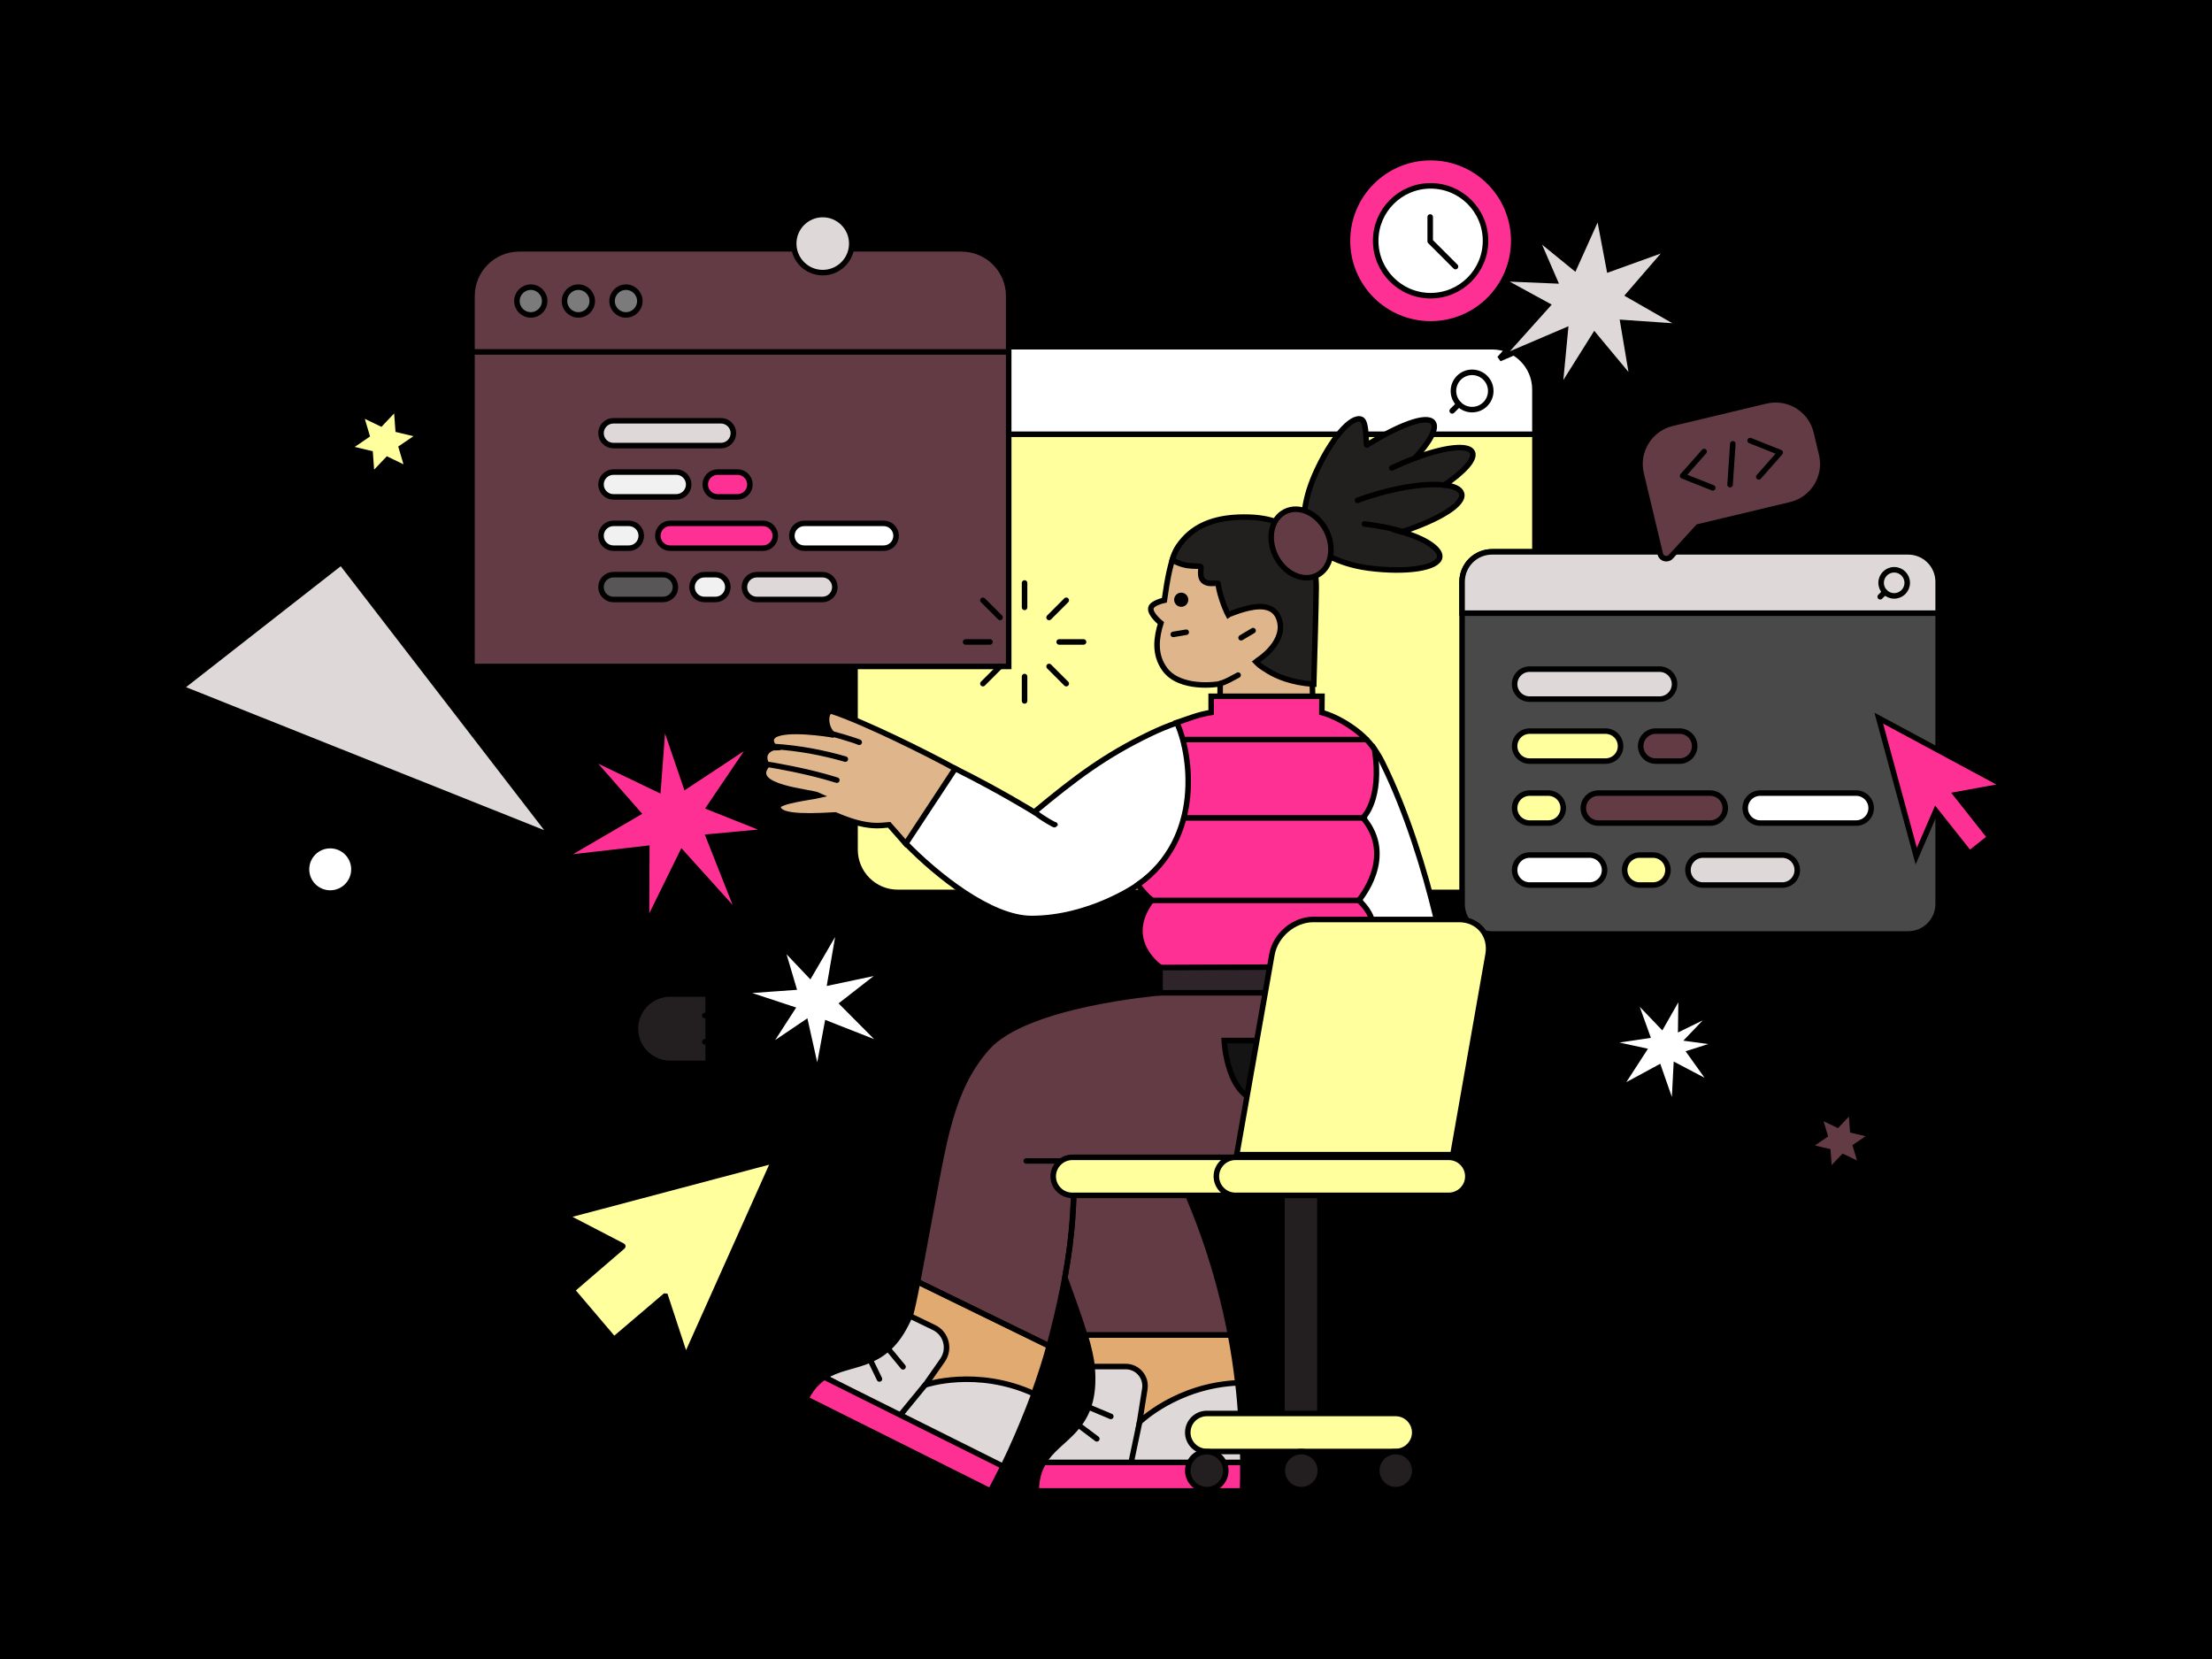 <?xml version="1.0" encoding="UTF-8"?>
<svg version="1.1" viewBox="0 0 1600 1200" xmlns="http://www.w3.org/2000/svg">
<rect width="1600" height="1200" fill="#0000"/>
<g stroke="#000" stroke-width="4">
<path d="m650.82 260.29 427.49 1.79c17.07 0 15.76 3.31 15.76 20.38l16.18 31.66v300.48c0 17.07-13.84 30.91-30.91 30.91h-429.96c-17.07 0-30.91-13.84-30.91-30.91v-300.48l14.8-28.5c0-17.07 0.48-25.33 17.55-25.33z" fill="#ffff9e"/>
<path d="m649.38 250.79h429.96c17.07 0 30.91 13.84 30.91 30.91v32.42h-491.78v-32.42c0-17.07 13.84-30.91 30.91-30.91z" fill="#fff"/>
<path d="m1064.8 296.29c7.46 0 13.5-6.04 13.5-13.49s-6.04-13.49-13.5-13.49c-7.44 0-13.49 6.04-13.49 13.49s6.05 13.49 13.49 13.49z" fill="none" stroke-linecap="round" stroke-linejoin="round"/>
<path d="m1050.4 297.19 4.88-4.89" fill="none" stroke-linecap="round" stroke-linejoin="round"/>
</g>
<g stroke="#000" stroke-width="4">
<path d="m375.53 179.99h319.96c18.83 0 34.13 15.29 34.13 34.13v267.95h-388.22v-267.95c0-18.84 15.29-34.13 34.13-34.13z" fill="#633b45"/>
<path d="m383.94 227.79c5.54 0 10.04-4.5 10.04-10.04 0-5.55-4.5-10.04-10.04-10.04-5.55 0-10.04 4.49-10.04 10.04 0 5.54 4.49 10.04 10.04 10.04z" fill="#7b7b7b"/>
<path d="m418.35 227.79c5.55 0 10.04-4.5 10.04-10.04 0-5.55-4.49-10.04-10.04-10.04-5.54 0-10.03 4.49-10.03 10.04 0 5.54 4.49 10.04 10.03 10.04z" fill="#7b7b7b"/>
<path d="m452.77 227.79c5.54 0 10.04-4.5 10.04-10.04 0-5.55-4.5-10.04-10.04-10.04-5.55 0-10.04 4.49-10.04 10.04 0 5.54 4.49 10.04 10.04 10.04z" fill="#7b7b7b"/>
<path d="m340.44 254.55h389.08" fill="none" stroke-linecap="round" stroke-linejoin="round"/>
</g>
<g stroke="#000" stroke-width="4">
<path d="m443.7 304.36h77.8c4.94 0 8.97 4.03 8.97 8.97 0 4.95-4.03 8.98-8.97 8.98h-77.8c-4.95 0-8.98-4.03-8.98-8.98 0-4.94 4.03-8.97 8.98-8.97z" fill="#ded8d9"/>
<path d="m443.7 341.46h45.48c4.95 0 8.98 4.03 8.98 8.98 0 4.94-4.03 8.97-8.98 8.97h-45.48c-4.95 0-8.98-4.03-8.98-8.97 0-4.95 4.03-8.98 8.98-8.98z" fill="#f1f1f1"/>
<path d="m519.1 341.46h14.37c4.94 0 8.97 4.03 8.97 8.98 0 4.94-4.03 8.97-8.97 8.97h-14.37c-4.94 0-8.97-4.03-8.97-8.97 0-4.95 4.03-8.98 8.97-8.98z" fill="#ff3094"/>
<path d="m443.7 378.56h11.17c4.95 0 8.98 4.03 8.98 8.98s-4.03 8.98-8.98 8.98h-11.17c-4.95 0-8.98-4.03-8.98-8.98s4.03-8.98 8.98-8.98z" fill="#f1f1f1"/>
<path d="m484.79 378.56h67.03c4.95 0 8.98 4.03 8.98 8.98s-4.03 8.98-8.98 8.98h-67.03c-4.94 0-8.97-4.03-8.97-8.98s4.03-8.98 8.97-8.98z" fill="#ff3094"/>
<path d="m581.74 378.56h57.45c4.95 0 8.98 4.03 8.98 8.98s-4.03 8.98-8.98 8.98h-57.45c-4.95 0-8.98-4.03-8.98-8.98s4.03-8.98 8.98-8.98z" fill="#fff"/>
<path d="m443.7 415.67h35.91c4.94 0 8.97 4.03 8.97 8.97 0 4.95-4.03 8.98-8.97 8.98h-35.91c-4.95 0-8.98-4.03-8.98-8.98 0-4.94 4.03-8.97 8.98-8.97z" fill="#585657"/>
<path d="m509.53 415.67h7.98c4.95 0 8.97 4.03 8.97 8.97 0 4.95-4.02 8.98-8.97 8.98h-7.98c-4.95 0-8.98-4.03-8.98-8.98 0-4.94 4.03-8.97 8.98-8.97z" fill="#f1f1f1"/>
<path d="m547.43 415.67h47.48c4.94 0 8.97 4.03 8.97 8.97 0 4.95-4.03 8.98-8.97 8.98h-47.48c-4.95 0-8.98-4.03-8.98-8.98 0-4.94 4.03-8.97 8.98-8.97z" fill="#ded8d9"/>
</g>
<g stroke="#000" stroke-width="4">
<path d="m1079.2 399.16h301.07c2.85 0 5.66 0.56 8.29 1.65 2.62 1.09 5.01 2.68 7.02 4.69s3.6 4.4 4.69 7.02c1.09 2.63 1.65 5.44 1.65 8.29v233.11c0 2.84-0.56 5.65-1.65 8.28s-2.68 5.01-4.69 7.02-4.4 3.6-7.02 4.69c-2.63 1.09-5.44 1.65-8.29 1.65h-301.07c-2.84 0-5.66-0.56-8.28-1.65-2.63-1.09-5.02-2.68-7.03-4.69s-3.6-4.39-4.69-7.02c-1.08-2.63-1.64-5.44-1.64-8.28v-233.11c0-2.85 0.56-5.66 1.64-8.29 1.09-2.62 2.68-5.01 4.69-7.02s4.4-3.6 7.03-4.69c2.62-1.09 5.44-1.65 8.28-1.65z" fill="#494949"/>
<path d="m1106.4 484h94c2.87 0 5.63 1.15 7.66 3.18 2.03 2.04 3.18 4.79 3.18 7.67 0 2.87-1.15 5.63-3.18 7.66s-4.79 3.18-7.66 3.18h-94c-2.87 0-5.63-1.15-7.66-3.18-2.04-2.03-3.18-4.79-3.18-7.66 0-2.88 1.14-5.63 3.18-7.67 2.03-2.03 4.79-3.18 7.66-3.18z" fill="#ded8d9"/>
<path d="m1106.4 528.83h54.95c2.88 0 5.63 1.15 7.67 3.18 2.03 2.03 3.17 4.79 3.18 7.67-0.01 2.87-1.15 5.63-3.18 7.66-2.04 2.03-4.79 3.18-7.67 3.18h-54.95c-2.87 0-5.63-1.15-7.66-3.18-2.04-2.03-3.18-4.79-3.18-7.66 0-2.88 1.14-5.64 3.18-7.67 2.03-2.03 4.79-3.18 7.66-3.18z" fill="#ffff9e"/>
<path d="m1197.6 528.83h17.35c2.87 0 5.63 1.15 7.66 3.18 2.04 2.03 3.18 4.79 3.18 7.67 0 2.87-1.14 5.63-3.18 7.66-2.03 2.03-4.79 3.18-7.66 3.18h-17.35c-2.88 0-5.64-1.15-7.67-3.18s-3.18-4.79-3.18-7.66c0-2.88 1.15-5.64 3.18-7.67s4.79-3.18 7.67-3.18z" fill="#633b45"/>
<path d="m1106.4 573.66h13.5c2.87 0 5.63 1.15 7.66 3.18 2.04 2.03 3.18 4.79 3.18 7.66 0 2.88-1.14 5.64-3.18 7.67-2.03 2.03-4.79 3.18-7.66 3.18h-13.5c-2.87 0-5.63-1.15-7.66-3.18-2.04-2.03-3.18-4.79-3.18-7.67 0-2.87 1.14-5.63 3.18-7.66 2.03-2.03 4.79-3.18 7.66-3.18z" fill="#ffff9e"/>
<path d="m1156.1 573.66h80.98c2.88 0 5.63 1.15 7.67 3.18 2.03 2.03 3.17 4.79 3.18 7.66-0.01 2.88-1.15 5.64-3.18 7.67-2.04 2.03-4.79 3.18-7.67 3.18h-80.98c-2.87 0-5.63-1.15-7.66-3.18-2.04-2.03-3.18-4.79-3.19-7.67 0.01-2.87 1.15-5.63 3.19-7.66 2.03-2.03 4.79-3.18 7.66-3.18z" fill="#633b45"/>
<path d="m1273.2 573.66h69.42c2.87 0 5.63 1.15 7.66 3.18s3.18 4.79 3.18 7.66c0 2.88-1.15 5.64-3.18 7.67s-4.79 3.18-7.66 3.18h-69.42c-2.87 0-5.63-1.15-7.66-3.18s-3.18-4.79-3.18-7.67c0-2.87 1.15-5.63 3.18-7.66s4.79-3.18 7.66-3.18z" fill="#fff"/>
<path d="m1106.4 618.49h43.38c2.88 0 5.64 1.15 7.67 3.18s3.18 4.79 3.18 7.66c0 2.88-1.15 5.63-3.18 7.67-2.03 2.03-4.79 3.17-7.67 3.18h-43.38c-2.87-0.01-5.63-1.15-7.66-3.18-2.04-2.04-3.18-4.79-3.18-7.67 0-2.87 1.14-5.63 3.18-7.66 2.03-2.03 4.79-3.18 7.66-3.18z" fill="#fff"/>
<path d="m1186 618.49h9.64c2.87 0 5.63 1.15 7.66 3.18s3.18 4.79 3.18 7.66c0 2.88-1.15 5.63-3.18 7.67-2.03 2.03-4.79 3.17-7.66 3.18h-9.64c-2.88-0.01-5.63-1.15-7.67-3.18-2.03-2.04-3.17-4.79-3.18-7.67 0.01-2.87 1.15-5.63 3.18-7.66 2.04-2.03 4.79-3.18 7.67-3.18z" fill="#ffff9e"/>
<path d="m1231.8 618.49h57.36c2.88 0 5.63 1.15 7.67 3.18 2.03 2.03 3.17 4.79 3.18 7.66-0.01 2.88-1.15 5.63-3.18 7.67-2.04 2.03-4.79 3.17-7.67 3.18h-57.36c-2.88-0.01-5.63-1.15-7.66-3.18-2.04-2.04-3.18-4.79-3.19-7.67 0.01-2.87 1.15-5.63 3.19-7.66 2.03-2.03 4.78-3.18 7.66-3.18z" fill="#ded8d9"/>
<path d="m1079.2 399.16h301.07c2.85 0 5.66 0.56 8.29 1.65 2.62 1.09 5.01 2.68 7.02 4.69s3.6 4.4 4.69 7.02c1.09 2.63 1.65 5.44 1.65 8.29v22.7h-344.36v-22.7c0-2.85 0.56-5.66 1.64-8.29 1.09-2.62 2.68-5.01 4.69-7.02s4.4-3.6 7.03-4.69c2.62-1.09 5.44-1.65 8.28-1.65z" fill="#ded8d9"/>
<path d="m1370.1 431.03c5.22 0 9.45-4.23 9.45-9.45s-4.23-9.45-9.45-9.45c-5.21 0-9.44 4.23-9.44 9.45s4.23 9.45 9.44 9.45z" fill="none" stroke-linecap="round" stroke-linejoin="round"/>
<path d="m1360 431.65 3.42-3.42" fill="none" stroke-linecap="round" stroke-linejoin="round"/>
</g>
<path d="m461.45 588.16-56.23 32.8 62.62-7.24-0.24 55.62 25.74-52.34 42.54 47.17-23.25-58.79 44.06-4.08-43.63-17.4 32.37-47.83-49.29 32.55-16.37-47.95-3.78 50.27-51.24-24.59 36.7 41.81z" fill="#ff3094" stroke="#000" stroke-width="4"/>
<path d="m1132.2 239.15-4.18 43.94 25.36-40.41 27.73 33.34-7.16-42.68 44.25 3.05-40.21-23.05 29.76-34.42-43.72 15.78-7.66-40.35-17.59 39.06-28.44-23.16 14.2 32.82-41.04-1.72 35.73 19.52-34.63 38.61 47.6-20.33z" fill="#ded8d9" stroke="#000" stroke-width="4"/>
<path d="m1202 742 14.09-24.73-0.36 26.36 25.12-12.31-19.09 19.97 22.99 3.09-22.28 7.1 17.03 23.8-27.03-14.22-1.7 32.67-10.97-31.4-29.37 15.9 18.34-28.31-28.49-6.18 31.15-4.64-10.43-29.06 21 21.96z" fill="#fff" stroke="#000" stroke-width="4"/>
<path d="m238.85 645.97c9.48 0 17.17-7.68 17.17-17.16s-7.69-17.16-17.17-17.16c-9.47 0-17.16 7.68-17.16 17.16s7.69 17.16 17.16 17.16z" fill="#fff" stroke="#000" stroke-width="4"/>
<path d="m598.38 740.44 42.04 16.54-30.84-31.01 30.44-23.72-39.58 8.38 7.47-43.47-22.11 37.96-21.14-22.29 9.25 31.31-40.03 2.87 38.94 12.86-19.13 29.58 29.01-19.58 8.61 38.53 7.07-37.96z" fill="#fff" stroke="#000" stroke-width="4"/>
<path d="m287.96 310.8 16.01 3.81-13.59 9.21 4.67 15.78-14.81-7.14-11.29 11.92-1.2-16.41-16.02-3.8 13.6-9.28-4.67-15.72 14.8 7.14 11.29-11.92 1.21 16.41z" fill="#ffff9e" stroke="#000" stroke-width="4"/>
<path d="m1340.1 817.58 14.22 3.37-12.07 8.19 4.14 14.01-13.14-6.34-10.03 10.59-1.07-14.58-14.23-3.38 12.08-8.23-4.15-13.97 13.15 6.35 10.03-10.59 1.07 14.58z" fill="#633b45" stroke="#000" stroke-width="4"/>
<g fill="none" stroke="#000" stroke-linecap="round" stroke-linejoin="round" stroke-width="4">
<path d="m298.95 818.6v50.51"/>
<path d="m324.21 843.85h-50.52"/>
</g>
<g fill="none" stroke="#000" stroke-linecap="round" stroke-linejoin="round" stroke-width="4">
<path d="m1333.1 241.55v39.82"/>
<path d="m1353 261.46h-39.82"/>
</g>
<path d="m595.11 197.2c11.61 0 21.01-9.4 21.01-21.01 0-11.6-9.4-21.01-21.01-21.01s-21.01 9.41-21.01 21.01c0 11.61 9.4 21.01 21.01 21.01z" fill="#ded8d9" stroke="#000" stroke-width="4"/>
<path d="m1117.6 938.66-46.06 34.4 17.49-53.97-53.91-6.77 49.09-26.63-26.2-52.68 53.69 29 20.8-44.04 14.25 51.38 54.84-19.79-39.87 47.79 48.22 32.75-57.86 0.21 0.79 55.71-35.27-47.36z" fill="none" stroke="#000" stroke-linecap="round" stroke-linejoin="round" stroke-width="4"/>
<g stroke="#000" stroke-width="4">
<path d="m141.23 725.03c25.96-14.71 54.6-37.64 76.14-14.71 12.98 13.84 13.84 45.86 50.18 38.07s83.93-54.51 124.59-48.45c44.82 6.66 36.34 92.57-0.86 112.47-40.24 21.55-47.59-62.29 67.48-68.35" fill="none" stroke-linecap="round" stroke-linejoin="round"/>
<path d="m484.72 718.98h27.68v50.18h-27.68c-13.85 0-25.09-11.24-25.09-25.09 0-13.84 11.24-25.09 25.09-25.09z" fill="#231f20"/>
<path d="m509.81 734.55h21.63" fill="none" stroke-linecap="round" stroke-linejoin="round"/>
<path d="m509.81 753.59h21.63" fill="none" stroke-linecap="round" stroke-linejoin="round"/>
<path d="m512.4 715.52v57.1" fill="none" stroke-linecap="round" stroke-linejoin="round"/>
</g>
<g fill="none" stroke="#000" stroke-linecap="round" stroke-linejoin="round" stroke-width="4">
<path d="m741.1 421.69v17.63"/>
<path d="M741.1 489.37V507"/>
<path d="m783.76 464.34h-17.63"/>
<path d="m716.08 464.34h-17.63"/>
<path d="m710.96 434.2 12.42 12.42"/>
<path d="m758.83 482.07 12.42 12.42"/>
<path d="m771.25 434.2-12.42 12.42"/>
<path d="m723.38 482.07-12.42 12.42"/>
</g>
<path d="m496.13 981.76 63.61-142.04c0.01-0.18 0.02-0.37-0.17-0.19l-150.47 39.9c-0.19-0.01-0.2 0.18-0.03 0.37l41.34 21.48c0.19 0.01 0.17 0.2-0.02 0.37l-36.56 31.44-0.01 0.18 30.21 35.55 0.18 0.02 36.73-31.25c0.19 0.02 0.19 0.02 0.37 0.03l14.46 43.94c-0.01 0.18 0.36 0.2 0.36 0.2z" fill="#ffff9e" stroke="#000" stroke-width="4"/>
<g stroke-width="4">
<path d="m130.6 519.11 116.22-90.88 152.85 198.29-269.07-107.41z" fill="#ded8d900" opacity="0" stroke="#ffffff00"/>
<path d="m130.6 497.62 116.22-90.87 152.85 198.29-269.07-107.42z" fill="#ded8d9" stroke="#000"/>
</g>
<path d="m1450 568.42-91.04-48.97 27.1 99.8 14.16-32.72 24.43 30.79 14.75-11.65-24.44-30.91 35.04-6.34z" fill="#ff3094" stroke="#000" stroke-width="4"/>
<g stroke-width="4">
<path d="m1221.6 410.65 19.71-21.57 66.91-15.98c7.81-1.86 14.57-6.75 18.78-13.59s5.54-15.08 3.68-22.89l-3.87-16.22c-0.92-3.87-2.6-7.53-4.93-10.75-2.34-3.22-5.29-5.96-8.68-8.04-3.4-2.08-7.17-3.47-11.1-4.09s-7.95-0.46-11.82 0.48l-67.75 16.18c-7.81 1.86-14.57 6.75-18.78 13.59-4.22 6.84-5.54 15.08-3.68 22.9l13.86 58.04c0.13 0.57 0.38 1.11 0.72 1.59 0.34 0.47 0.78 0.87 1.28 1.18 0.5 0.3 1.06 0.5 1.64 0.59 0.58 0.08 1.17 0.05 1.74-0.1 0.89-0.18 1.69-0.65 2.29-1.32z" fill="#633b4500" opacity="0" stroke="#ffffff00"/>
<path d="m1208.6 402.66 19.7-21.57 66.92-15.98c7.81-1.86 14.57-6.75 18.78-13.59s5.53-15.08 3.68-22.89l-3.87-16.22c-0.92-3.87-2.6-7.53-4.93-10.75-2.34-3.22-5.29-5.95-8.68-8.04-3.4-2.08-7.17-3.47-11.1-4.09s-7.95-0.46-11.82 0.48l-67.75 16.18c-7.82 1.86-14.57 6.75-18.79 13.59-4.21 6.84-5.53 15.08-3.67 22.9l13.86 58.04c0.13 0.57 0.37 1.11 0.72 1.59 0.34 0.47 0.78 0.87 1.28 1.18 0.5 0.3 1.06 0.5 1.64 0.59 0.58 0.08 1.17 0.05 1.74-0.1 0.89-0.18 1.69-0.65 2.29-1.32z" fill="#633b45" stroke="#000"/>
<path d="m1265.9 318.68 21.77 8.67-15.5 17.57" fill="none" stroke="#000" stroke-linecap="round" stroke-linejoin="round"/>
<path d="m1238.9 352.87-21.82-8.66 15.55-17.58" fill="none" stroke="#000" stroke-linecap="round" stroke-linejoin="round"/>
<path d="m1253.4 321.01-1.99 29.54" fill="none" stroke="#000" stroke-linecap="round" stroke-linejoin="round"/>
</g>
<g stroke-width="4">
<path d="m1034.8 245.52c33.2 0 60.13-26.93 60.13-60.14s-26.93-60.13-60.13-60.13c-33.21 0-60.14 26.92-60.14 60.13s26.93 60.14 60.14 60.14z" fill="#ffffff00" opacity="0" stroke="#ffffff00"/>
<path d="m1034.8 234.29c33.2 0 60.13-26.92 60.13-60.13s-26.93-60.14-60.13-60.14c-33.21 0-60.14 26.93-60.14 60.14s26.93 60.13 60.14 60.13z" fill="#ff3094" stroke="#000"/>
<path d="m1034.8 213.88c21.94 0 39.72-17.78 39.72-39.72s-17.78-39.73-39.72-39.73c-21.95 0-39.73 17.79-39.73 39.73s17.78 39.72 39.73 39.72z" fill="#fff" stroke="#000"/>
<path d="m1034.5 156.95v17.57l18.3 18.3" fill="none" stroke="#000" stroke-linecap="round" stroke-linejoin="round"/>
</g>
<g stroke-width="4">
<path d="m1038.4 662.33c-7.9-32.48-20.39-74.03-38.24-110.31-1.66-3.42-3.61-6.73-5.75-9.86l-15.41 48.28-4.1 53.65 6.05 55.59-3.51 26.92h12.77c24.87 0.1 57.74-17.94 48.19-64.27z" fill="#fff" stroke="#000"/>
<path d="m903.08 386.21c-25.66-0.98-41.26-5.07-51.01 9.65-5.37 8.39-7.71 23.51-9.86 38.33 0 0-9.07 1.86-9.75 5.66-0.78 4.49 7.22 10.83 7.22 10.83-3.22 10.43-4.98 22.43 2.63 33.16 11.02 15.41 38.53 11.22 40.28 10.73l-0.09 17.07 67.2 2.04s-1.86-72.56-1.76-88.75c0-32.19-15.31-37.65-44.86-38.72z" fill="#dfb68b" stroke="#000"/>
<path d="m882.59 494.47-0.09 13.07 16.09-20.29c-8.97 5.66-16 7.22-16 7.22z" fill="#dfb68b00" opacity="0" stroke="#ffffff00"/>
<path d="m949.79 494.86c-15.7-1.07-26.33-5.75-32.38-9.46-6.63-4-7.4-5.12-8.93-6.7l1.46-1.15 0.31-0.2c0.6-0.43 21.31-13.8 14.58-30.57-1.86-4.49-5.27-7.03-10.44-7.81-0.98-0.09-1.95-0.19-3.02-0.19-9.85 0-22.73 5.85-22.83 5.95l-0.09 0.1-0.06 0.04c-0.14-0.24-5.8-11.65-7.38-22.88-0.07-0.28-2.42 0.01-4.56 0.01-0.78 0-1.37 0-1.95-0.09-2.44-0.39-4.1-1.37-5.07-3.03-1.76-3.22-0.39-7.7-0.81-8.83-0.17-0.53-1.44-0.53-2.61-0.53-2.63 0-5.07-0.2-7.21-0.49-6.05-0.97-10.93-4-10.93-4 1.17-3.9 2.73-7.12 4.29-9.56 9.56-14.53 25.26-21.45 47.7-21.45 1.46 0 3.02 0 4.58 0.09 15.02 0.59 26.73 5.17 34.92 13.66 8.39 8.78 12.68 21.16 12.68 37.06-0.1 11.22-1.08 48.57-1.76 69.84v0.19h-0.49z" fill="#221f1f" stroke="#000"/>
<path d="m691.04 556.01c-20.39-11.21-65.35-33.55-88.76-41.35-6.05-2.05-6.05 13.07 1.07 17.07-5.07-0.98-34.23-5.37-43.01-0.1-5.56 3.32-0.19 9.07-0.19 9.07-2.25 0-10.63 3.81-5.37 12.68-13.65 16.58 31.51 19.12 37.46 21.95-5.08 1.17-29.46 4.09-29.46 8.09 0 6.54 13.95 7.71 41.45 6.05 23.22 10.14 33.16 7.51 38.92 7.12l11.99 13.65c14.05-11.9 35.9-54.23 35.9-54.23z" fill="#dfb68b" stroke="#000"/>
<path d="m848.65 458.87 9.37-1.56" fill="none" stroke="#000" stroke-linecap="round" stroke-linejoin="round"/>
<path d="m882.59 494.57c4.78-1.66 8.98-4.1 12.98-6.24" fill="none" stroke="#000" stroke-linecap="round" stroke-linejoin="round"/>
<path d="m897.71 461.31 8.68-5.17" fill="none" stroke="#000" stroke-linecap="round" stroke-linejoin="round"/>
<path d="m854.41 436.93c1.72 0 3.12-1.41 3.12-3.13s-1.4-3.12-3.12-3.12-3.12 1.4-3.12 3.12 1.4 3.13 3.12 3.13z" stroke="#000"/>
<path d="m560.83 540.02c17.17 1.17 34.14 4.29 50.62 9.07" fill="none" stroke="#000" stroke-linecap="round" stroke-linejoin="round"/>
<path d="m603.16 531.14s13.46 3.71 18.34 5.76" fill="none" stroke="#000" stroke-linecap="round" stroke-linejoin="round"/>
<path d="m556.44 553.09s26.63 4.19 48.86 11.21" fill="none" stroke="#000" stroke-linecap="round" stroke-linejoin="round"/>
<path d="m851.48 522.76c-6.53 2.24-13.17 4.97-19.41 7.99-33.16 15.9-54.72 32.38-83.98 56.67 0 0-24.28-15.12-57.15-31.5l-35.7 54.23c21.95 22.53 61.16 54.22 90.81 54.22 42.52 0 76.95-24.28 76.95-24.28 49.84-33.46 38.62-95.58 28.48-117.33z" fill="#fff" stroke="#000"/>
<path d="m982.86 651.21s27.31-31.31 3.02-59.69c0 0 14.14-13.07 8.39-49.36-8.58-13.26-27.02-23.89-38.14-26.72l0.1-11.8h-80.17v11.7c-9.66 1.56-15.61 4.2-24.87 7.32 10.14 21.65 19.8 83.49-28.19 117.33 3.02 4.2 6.15 7.8 10.05 11.02-22.24 29.36 6.04 48.57 6.04 48.57v0.59l141.72-0.59c0.1 0.3 27.31-25.06 2.05-48.37z" fill="#ff3094" stroke="#000"/>
<path d="m982.86 651.31h-21.75s22.92 10.04 29.75 34.03c4.09-9.36 5.07-21.94-8-34.03z" fill="#ff309400" opacity="0" stroke="#ffffff00"/>
<path d="m992.71 634.33c4.49-11.6 6.14-27.6-6.83-42.72h-55.3s55.98 5.47 62.13 42.72z" fill="#ff309400" opacity="0" stroke="#ffffff00"/>
<path d="m833.05 651.31h150.78" fill="none" stroke="#000" stroke-linecap="round" stroke-linejoin="round"/>
<path d="m857.33 591.61h129.62" fill="none" stroke="#000" stroke-linecap="round" stroke-linejoin="round"/>
<path d="m856.26 534.95h132.16" fill="none" stroke="#000" stroke-linecap="round" stroke-linejoin="round"/>
<path d="m749.46 588.2c4.68 3.8 13.46 8.78 13.65 8.39" fill="none" stroke="#000" stroke-linecap="round" stroke-linejoin="round"/>
<path d="m1065 327.1c-2.83-5.85-20.09-3.8-41.64 4.29 10.92-11.7 16.38-21.75 13.16-25.84-4.58-5.95-25.74 2.53-47.75 16.31-1.04 1.06 0.17-16.61-3.93-18.46-7.32-3.31-22.53 14.53-33.55 39.5-9.27 21.07-9.37 37.16-5.76 44.77 0 0.29 0.1 0.59 0.2 0.88 0.19 0.78 0.68 1.46 1.27 2.14 4.77 7.51 20.28 17.17 42.72 20.19 27.5 3.61 50.7 0.1 51.68-7.99 0.68-5.86-10.92-13.56-27.5-18.14 26.43-8.69 45.54-19.9 43.3-27.8-0.98-3.32-5.46-5.37-12.39-6.15 14.24-9.65 22.53-18.82 20.19-23.7z" fill="#221f1f" stroke="#000"/>
<path d="m952.55 416.18c10.13-5.03 13.22-19.44 6.89-32.18-6.33-12.73-19.66-18.98-29.8-13.94-10.13 5.03-13.21 19.43-6.89 32.16 6.33 12.74 19.67 18.99 29.8 13.96z" fill="#633b45" stroke="#000"/>
<path d="m986.95 378.99c2.35 0.29 4.69 0.68 7.03 0.98 7.12 1.07 14.53 2.73 21.45 4.78" fill="none" stroke="#000" stroke-linecap="round" stroke-linejoin="round"/>
<path d="m1006.7 338.51c6.24-3.02 12.48-5.56 18.24-7.7" fill="none" stroke="#000" stroke-linecap="round" stroke-linejoin="round"/>
<path d="m981.88 361.92c4.78-1.85 9.95-3.41 15.22-4.97 19.21-5.46 37.06-7.51 48.18-6.05" fill="none" stroke="#000" stroke-linecap="round" stroke-linejoin="round"/>
<path d="m886.01 651.31s-34.04-8.3-35.9-42.72c-5.75 11.5-13.94 22.62-27.11 31.5 3.02 4.19 6.15 8 10.05 11.22-22.24 29.35 6.04 48.18 6.04 48.18v0.39h18.05c0 0.09-5.37-31.6 28.87-48.57z" fill="#ff309400" opacity="0" stroke="#ffffff00"/>
<path d="m643.25 596.59 11.89 13.56c8.1 8.29 18.54 17.75 29.95 26.62-18.63-29.55-22.63-37.45-22.63-37.45-4 2.63-19.21-2.73-19.21-2.73z" fill="#ffffff00" opacity="0" stroke="#ffffff00"/>
<path d="m894.88 1008.9 0.49-8.38c-1.36-12-3.12-23.7-5.27-34.82l-5.07-15.32-102.6 1.56 2.43 13.76c2.74 8.97 4.49 16.97 5.17 23.21l27.22 53.35 77.63-33.36z" fill="#e1aa70" stroke="#000"/>
<path d="m953.6 755.67c-7.22-31.6-18.92-51.5-18.92-51.5l-3.51 4.19s-135.38 15.12-176.93 64.47c-33.85 40.19 13.65 138.01 30.43 192.83h105.43c-9.07-47.4-24.28-89.93-42.42-125.92h24.18c66.04 0 91.69-40.57 81.74-84.07z" fill="#633b45" stroke="#000"/>
<path d="m754.24 772.83c-31.21 37.16 7.02 123.48 26.14 179.76 0 0 5.17-27.7 29.84-55.3 23.51-26.34 49.16-32.29 49.16-32.29-3.61-8.48-7.7-17.26-11.7-25.16l-93.44-67.01z" fill="#633b4500" opacity="0" stroke="#ffffff00"/>
<path d="M784.67 965.66H890.1" fill="none" stroke="#000" stroke-linecap="round" stroke-linejoin="round"/>
<path d="m754.82 1057.7c11.03-18.24 35.31-22.82 35.51-59.79 0-2.05 0-4.29-0.2-6.53-0.1-0.98-0.19-1.86-0.29-2.93h24.38c8.68 0 15.22 7.71 13.85 16.29l-3.8 23.89s26.82-26.43 71.1-28.38c0.98 7.9 1.66 16 2.24 24.29 0.2 3.02 0.39 6.24 0.59 9.26 0.39 7.71 0.78 15.71 0.88 23.8v0.1l-0.88 2.73-143.28-2.15v-0.58h-0.1z" fill="#ded8d9" stroke="#000"/>
<path d="m754.82 1057.8h144.16c0.1 6.73 0 13.55-0.2 20.58h-149.22c0-5.56 0.88-10.24 2.24-14.24 0.88-2.34 1.85-4.39 3.02-6.34z" fill="#ff3094" stroke="#000"/>
<path d="m787.01 1017.6 16.48 6.92" fill="none" stroke="#000" stroke-linecap="round" stroke-linejoin="round"/>
<path d="m779.31 1030.2 14.04 10.54" fill="none" stroke="#000" stroke-linecap="round" stroke-linejoin="round"/>
<path d="m824.27 1028.8-5.66 27.02" fill="none" stroke="#000" stroke-linecap="round" stroke-linejoin="round"/>
<path d="m758.92 963.71-92.27-47.6-2.92 11.12c-2.34 12.19-4.39 21.94-5.66 25.06l5.66 60.77h74.12l9.95-4.98c4.29-11.7 8-23.21 11.12-34.62v-9.75z" fill="#e1aa70" stroke="#000"/>
<path d="m985.39 736.55-7.02-32.77-121.23 9.17-18.05 5.17s-96.75 7.8-125.03 39.69c-26.73 30.14-31.41 68.76-42.24 126.02-2.92 15.31-5.65 30.82-8.09 43.3l95.19 46.43c16.58-62.42 18.04-93.64 17.95-133.92l124.55 0.39c54.71 0.3 95.58-50.13 83.97-103.48z" fill="#633b45" stroke="#000"/>
<path d="m776.87 839.74h-34.53c0 9.07 7.8 14.83 16.58 26.53 10.44 13.95 15.61 28.77 15.61 28.77 2.14-19.31 2.43-36.28 2.34-55.3z" fill="#633b4500" opacity="0" stroke="#ffffff00"/>
<path d="m663.83 927.13 95.19 46.52" fill="none" stroke="#000" stroke-linecap="round" stroke-linejoin="round"/>
<path d="m596.82 995.6c17.95-11.41 41.74-4.78 58.42-37.65 0.98-1.85 1.86-3.8 2.83-5.95l0.1-0.19 17.36 8.39c8.97 4.29 11.9 15.5 6.24 23.7l-12.48 17.84s37.06-12.67 78.71 6.44c-2.64 7.12-5.46 14.34-8.49 21.56-1.17 2.92-2.44 5.75-3.7 8.77-3.03 7.03-6.34 14.24-9.86 21.46-0.09 0.2-2.14 3.71-2.24 3.9l-127.38-67.78c0.1-0.2 0.2-0.3 0.49-0.49z" fill="#ded8d9" stroke="#000"/>
<path d="m591.75 999.6c1.46-1.37 2.92-2.54 4.48-3.51l129.33 64.56c-2.92 5.95-5.95 11.81-9.16 17.85l-133.53-66.71c2.64-5.27 5.56-9.17 8.88-12.19z" fill="#ff3094" stroke="#000"/>
<path d="m641.78 974.83 11.41 13.84" fill="none" stroke="#000" stroke-linecap="round" stroke-linejoin="round"/>
<path d="m628.52 981.75 7.61 15.7" fill="none" stroke="#000" stroke-linecap="round" stroke-linejoin="round"/>
<path d="m669.19 1001.7-17.46 21.27" fill="none" stroke="#000" stroke-linecap="round" stroke-linejoin="round"/>
<path d="m770.23 924.3c6.05-32.96 6.83-55.3 6.64-83.29" fill="none" stroke="#000" stroke-linecap="round" stroke-linejoin="round"/>
<path d="m980.91 699.29-141.82 0.59v18.24h142.7l-0.88-18.83z" fill="#2e2429" stroke="#000"/>
<path d="M847.68 839.74H742.34" fill="none" stroke="#000" stroke-linecap="round" stroke-linejoin="round"/>
<path d="m885.52 752.64h54.91s1.27 44.97-25.94 44.38c-27.21-0.58-28.97-44.38-28.97-44.38z" fill="#141414" stroke="#000"/>
<path d="m979.54 790.39c5.27-11.51 8.1-24.38 7.81-37.65h-21.27c0-0.1 0.98 25.16 13.46 37.65z" fill="#141414" stroke="#000"/>
</g>
<g stroke-width="4">
<path d="m954.73 841.52h-27.5v182.88h27.5v-182.88z" fill="#231f20" stroke="#000"/>
<path d="m1055.4 665.08h-105.53c-14.05 0-27.41 11.42-29.85 25.36l-27.7 157.52h156.35l27.7-157.52c2.44-13.94-7.02-25.36-20.97-25.36z" fill="#ffff9e" stroke="#000"/>
<path d="m872.9 1022.4h136.65c7.61 0 13.75 6.24 13.75 13.75 0 7.61-6.24 13.75-13.75 13.75h-136.65c-7.6 0-13.75-6.24-13.75-13.75 0-7.61 6.24-13.75 13.75-13.75z" fill="#ffff9e" stroke="#000"/>
<path d="m872.9 1077.5c7.6 0 13.76-6.16 13.76-13.75 0-7.6-6.16-13.76-13.76-13.76-7.59 0-13.75 6.16-13.75 13.76 0 7.59 6.16 13.75 13.75 13.75z" fill="#231f20" stroke="#000"/>
<path d="m941.27 1077.5c7.6 0 13.76-6.16 13.76-13.75 0-7.6-6.16-13.76-13.76-13.76-7.59 0-13.75 6.16-13.75 13.76 0 7.59 6.16 13.75 13.75 13.75z" fill="#231f20" stroke="#000"/>
<path d="m1009.6 1077.5c7.59 0 13.75-6.16 13.75-13.75 0-7.6-6.16-13.76-13.75-13.76-7.6 0-13.76 6.16-13.76 13.76 0 7.59 6.16 13.75 13.76 13.75z" fill="#231f20" stroke="#000"/>
<path d="m899.24 808.17-7.02 39.79h156.34l2.93-16.97-152.25-22.82z" fill="#ffff9e00" opacity="0" stroke="#ffffff00"/>
<path d="m775.56 837.13h139.67c7.61 0 13.76 6.25 13.76 13.76 0 7.6-6.25 13.75-13.76 13.75h-139.67c-7.6 0-13.75-6.24-13.75-13.75s6.24-13.76 13.75-13.76z" fill="#ffff9e" stroke="#000"/>
<path d="m893.58 837.13h154.4c7.6 0 13.75 6.25 13.75 13.76 0 7.6-6.24 13.75-13.75 13.75h-154.4c-7.61 0-13.75-6.24-13.75-13.75s6.14-13.76 13.75-13.76z" fill="#ffff9e" stroke="#000"/>
<path d="m894.56 835.18h155.37" fill="none" stroke="#000" stroke-linecap="round" stroke-linejoin="round"/>
</g>
</svg>
